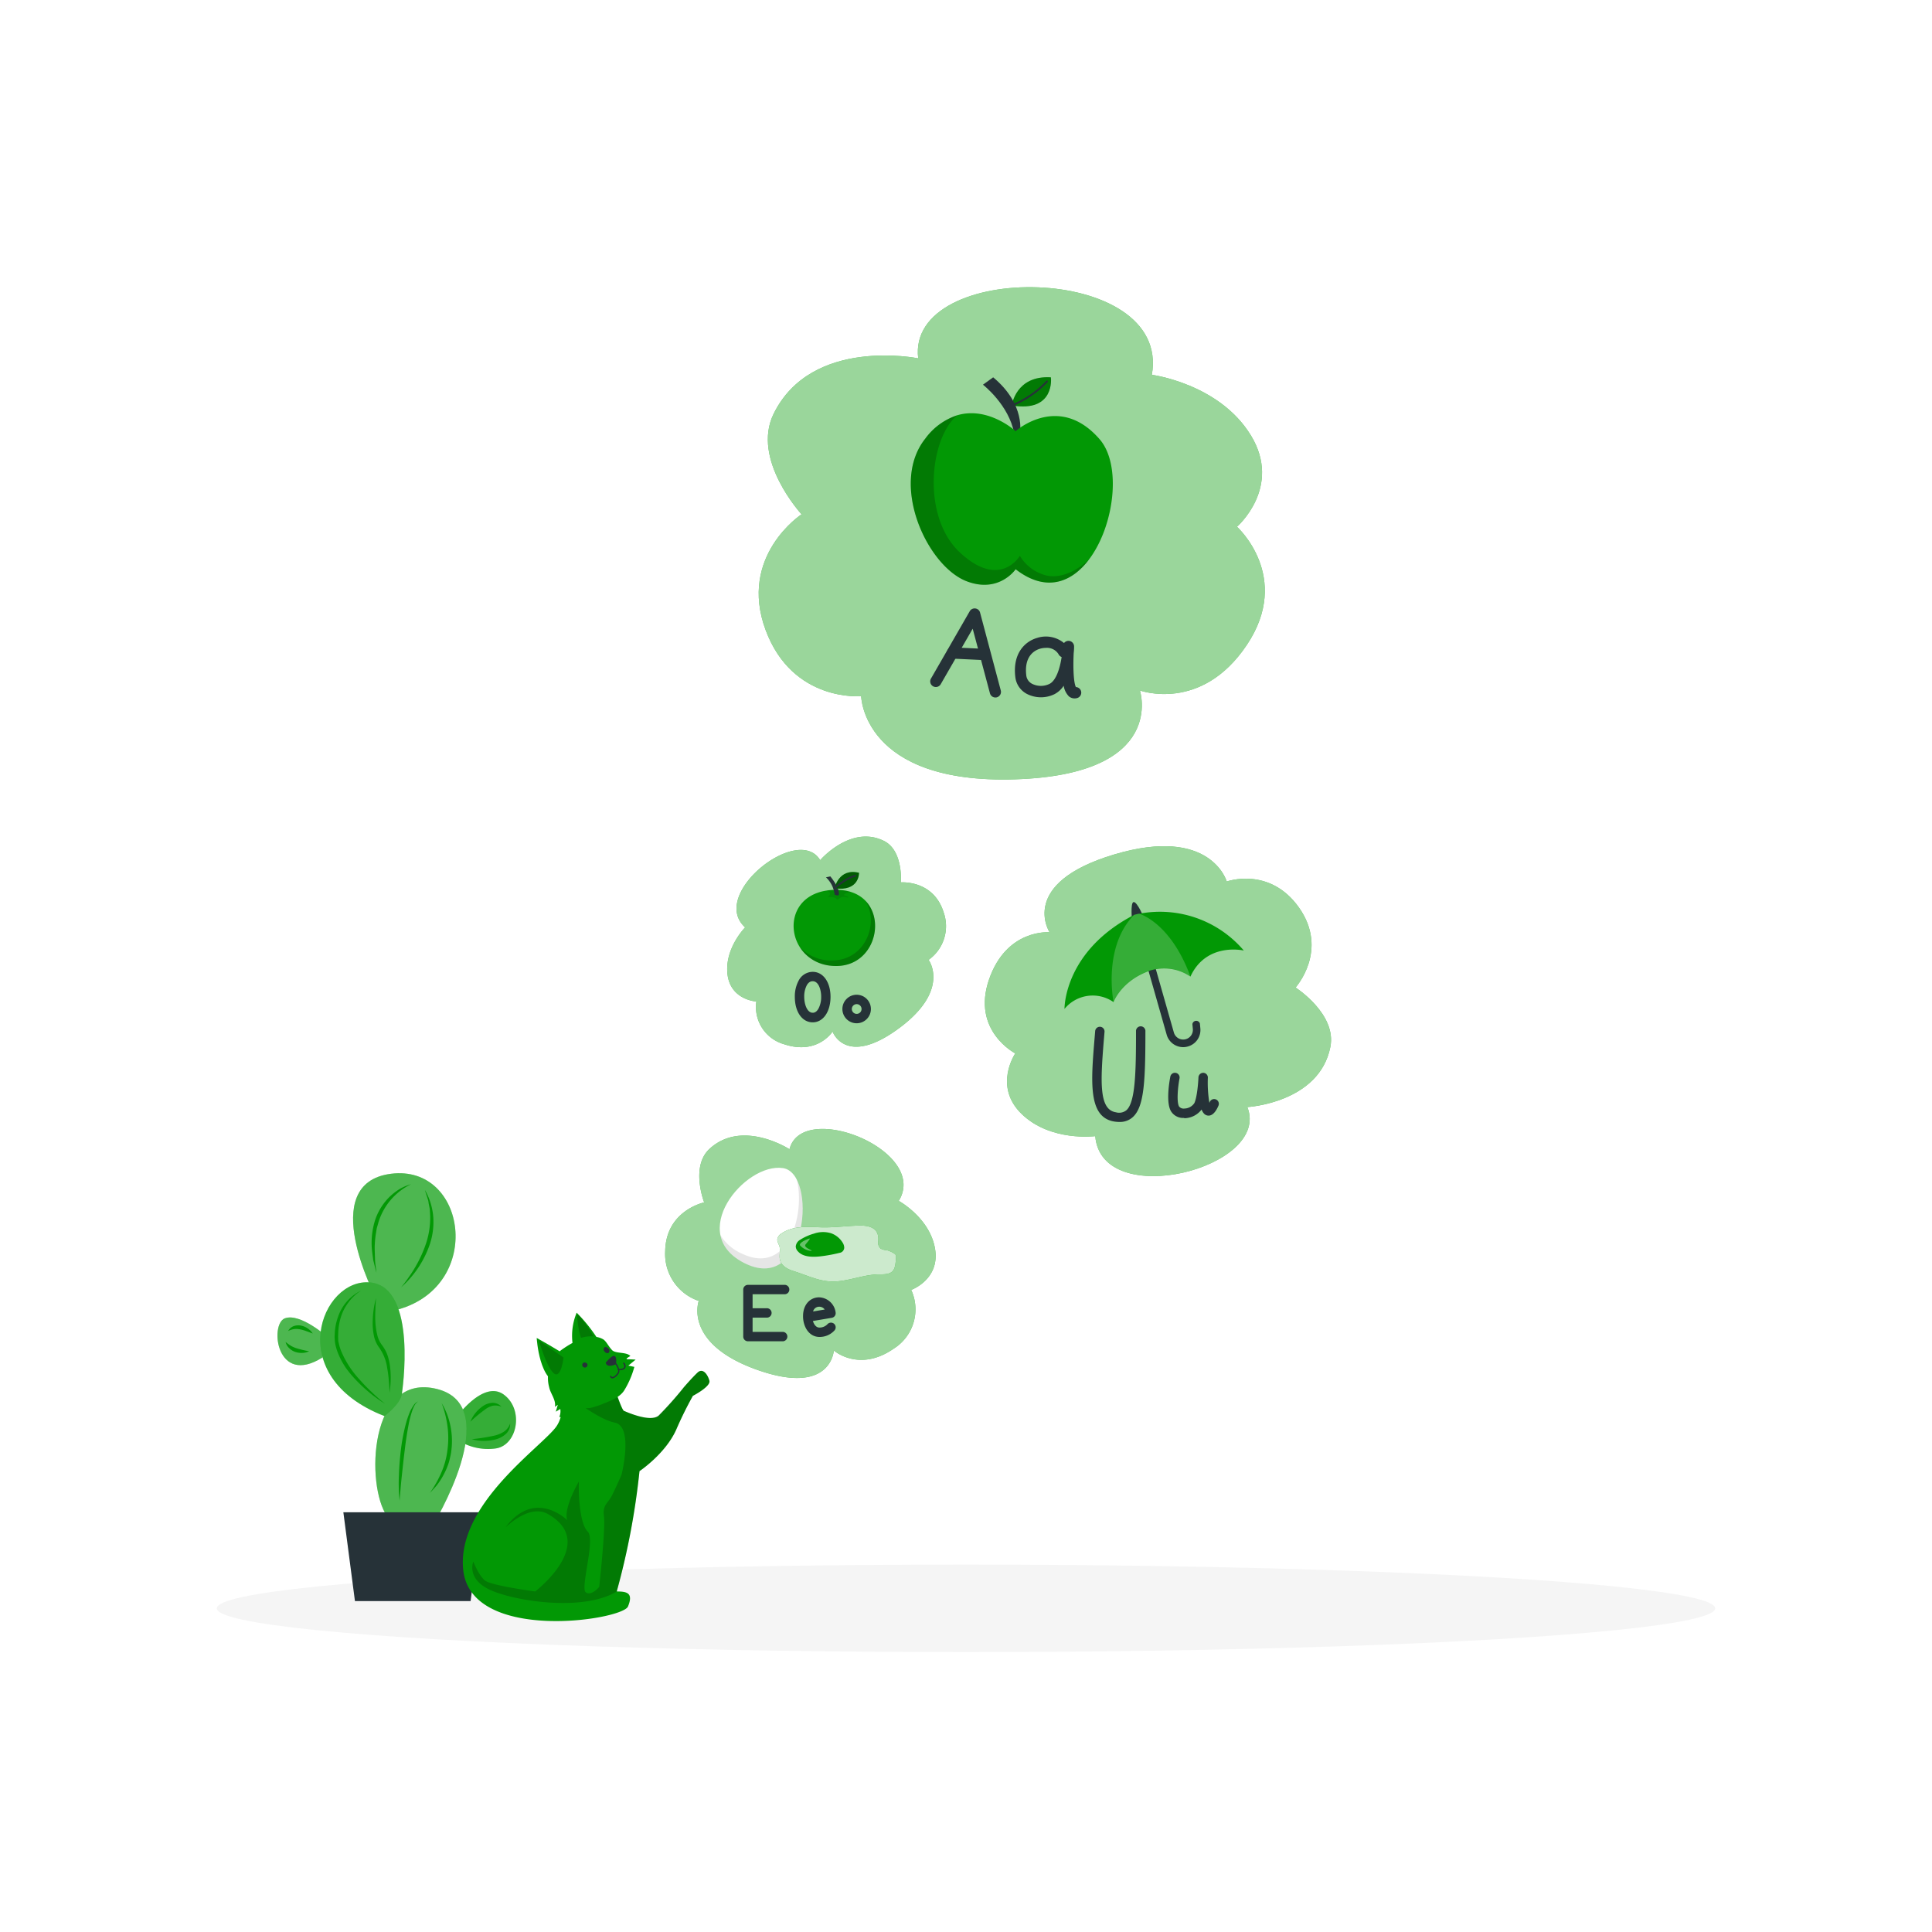 <svg class="animated" id="freepik_stories-vowels" xmlns="http://www.w3.org/2000/svg" viewBox="0 0 500 500" version="1.1" xmlns:xlink="http://www.w3.org/1999/xlink" xmlns:svgjs="http://svgjs.com/svgjs"><style>
svg#freepik_stories-vowels:not(.animated) .animable 
		{opacity: 0;}
svg#freepik_stories-vowels.animated #freepik--background-complete--inject-1 
		{animation: 4.2s 1 forwards cubic-bezier(.36,-0.01,.5,1.38) fadeIn;animation-delay: 1.5s;opacity: 0}
svg#freepik_stories-vowels.animated #freepik--Shadow--inject-1 
		{animation: 7s infinite forwards cubic-bezier(.36,-0.01,.5,1.38) slideDown;animation-delay: 0s;}
svg#freepik_stories-vowels.animated #freepik--Plant--inject-1 
		{animation: 0 infinite forwards cubic-bezier(.36,-0.01,.5,1.38) slideUp;animation-delay: 0s;}
svg#freepik_stories-vowels.animated #freepik--Cat--inject-1 
		{animation: 5s 1 forwards cubic-bezier(.36,-0.01,.5,1.38) zoomIn;animation-delay: 0s;}
svg#freepik_stories-vowels.animated #freepik--vowel-u--inject-1 
		{animation: 5s infinite forwards cubic-bezier(.36,-0.01,.5,1.38) slideLeft;animation-delay: 0s;}
svg#freepik_stories-vowels.animated #freepik--vowel-o--inject-1 
		{animation: 6s infinite forwards cubic-bezier(.36,-0.01,.5,1.38) zoomIn;animation-delay: 0s;}
svg#freepik_stories-vowels.animated #freepik--vowel-i--inject-1 
		{animation: 7s infinite forwards cubic-bezier(.36,-0.01,.5,1.38) lightSpeedLeft;animation-delay: 0.4s;opacity: 0}
svg#freepik_stories-vowels.animated #freepik--vowel-e--inject-1 
		{animation: 2.8s infinite forwards cubic-bezier(.36,-0.01,.5,1.38) slideLeft;animation-delay: 0s;}
svg#freepik_stories-vowels.animated #freepik--vowel-a--inject-1 
		{animation: 8s infinite forwards cubic-bezier(.36,-0.01,.5,1.38) lightSpeedLeft;animation-delay: 0s;}
svg#freepik_stories-vowels.animated #freepik--Character--inject-1 
		{animation: 3s 1 forwards cubic-bezier(.36,-0.01,.5,1.38) zoomIn;animation-delay: 1.6s;opacity: 0}            @keyframes fadeIn {                0% {                    opacity: 0;                }                100% {                    opacity: 1;                }            }                    @keyframes slideDown {                0% {                    opacity: 0;                    transform: translateY(-30px);                }                100% {                    opacity: 1;                    transform: translateY(0);                }            }                    @keyframes slideUp {                0% {                    opacity: 0;                    transform: translateY(30px);                }                100% {                    opacity: 1;                    transform: inherit;                }            }                    @keyframes zoomIn {                0% {                    opacity: 0;                    transform: scale(0.5);                }                100% {                    opacity: 1;                    transform: scale(1);                }            }                    @keyframes slideLeft {                0% {                    opacity: 0;                    transform: translateX(-30px);                }                100% {                    opacity: 1;                    transform: translateX(0);                }            }                    @keyframes lightSpeedLeft {              from {                transform: translate3d(-50%, 0, 0) skewX(20deg);                opacity: 0;              }              60% {                transform: skewX(-10deg);                opacity: 1;              }              80% {                transform: skewX(2deg);              }              to {                opacity: 1;                transform: translate3d(0, 0, 0);              }            }
    </style>
	<g id="freepik--background-complete--inject-1" style="transform-origin: 250px 228.23px 0px;" class="animable"><rect y="382.4" width="500" height="0.25" style="fill: rgb(235, 235, 235); transform-origin: 250px 382.525px 0px;" id="elxksptpoyv4" class="animable"></rect><rect x="416.78" y="398.49" width="33.12" height="0.25" style="fill: rgb(235, 235, 235); transform-origin: 433.34px 398.615px 0px;" id="elcibci3r6iz7" class="animable"></rect><rect x="322.53" y="401.21" width="8.69" height="0.25" style="fill: rgb(235, 235, 235); transform-origin: 326.875px 401.335px 0px;" id="elychxprxio1e" class="animable"></rect><rect x="396.59" y="389.21" width="19.19" height="0.25" style="fill: rgb(235, 235, 235); transform-origin: 406.185px 389.335px 0px;" id="el6kr9z1sye3l" class="animable"></rect><rect x="52.46" y="390.89" width="43.19" height="0.25" style="fill: rgb(235, 235, 235); transform-origin: 74.055px 391.015px 0px;" id="elqm0g68o5wzh" class="animable"></rect><rect x="104.56" y="390.89" width="6.33" height="0.25" style="fill: rgb(235, 235, 235); transform-origin: 107.725px 391.015px 0px;" id="el1p5yipfyoa6" class="animable"></rect><rect x="131.47" y="395.11" width="93.68" height="0.25" style="fill: rgb(235, 235, 235); transform-origin: 178.31px 395.235px 0px;" id="el3djxaoil8o4" class="animable"></rect><path d="M237,337.8H43.91a5.71,5.71,0,0,1-5.7-5.71V60.66A5.71,5.71,0,0,1,43.91,55H237a5.71,5.71,0,0,1,5.71,5.71V332.09A5.71,5.71,0,0,1,237,337.8ZM43.91,55.2a5.46,5.46,0,0,0-5.45,5.46V332.09a5.46,5.46,0,0,0,5.45,5.46H237a5.47,5.47,0,0,0,5.46-5.46V60.66A5.47,5.47,0,0,0,237,55.2Z" style="fill: rgb(235, 235, 235); transform-origin: 140.46px 196.4px 0px;" id="el8dz42i6q6t5" class="animable"></path><path d="M453.31,337.8H260.21a5.72,5.72,0,0,1-5.71-5.71V60.66A5.72,5.72,0,0,1,260.21,55h193.1A5.71,5.71,0,0,1,459,60.66V332.09A5.71,5.71,0,0,1,453.31,337.8ZM260.21,55.2a5.47,5.47,0,0,0-5.46,5.46V332.09a5.47,5.47,0,0,0,5.46,5.46h193.1a5.47,5.47,0,0,0,5.46-5.46V60.66a5.47,5.47,0,0,0-5.46-5.46Z" style="fill: rgb(235, 235, 235); transform-origin: 356.75px 196.4px 0px;" id="elhm9a8lz2179" class="animable"></path><rect x="414.5" y="115" width="5.24" height="110.17" style="fill: rgb(224, 224, 224); transform-origin: 417.12px 170.085px 0px;" id="elxuv2oknto9q" class="animable"></rect><g id="eltonrob8ndrr"><rect x="317.1" y="115" width="99.62" height="110.17" style="fill: rgb(224, 224, 224); transform-origin: 366.91px 170.085px 0px; transform: rotate(180deg);" class="animable" id="elfv9z35qx9xp"></rect></g><g id="elk6b37m2gqsh"><rect x="313.92" y="115" width="103.32" height="110.17" style="fill: rgb(240, 240, 240); transform-origin: 365.58px 170.085px 0px; transform: rotate(180deg);" class="animable" id="el5h38opreohr"></rect></g><g id="elojrylvp3bb"><rect x="318.29" y="118.51" width="94.74" height="101.6" style="fill: rgb(255, 255, 255); transform-origin: 365.66px 169.31px 0px; transform: rotate(180deg);" class="animable" id="el85etejwk7r7"></rect></g><g id="elvxd6n4xk2"><rect x="318.29" y="118.51" width="2.74" height="101.6" style="fill: rgb(224, 224, 224); transform-origin: 319.66px 169.31px 0px; transform: rotate(180deg);" class="animable" id="el44cfynotybo"></rect></g><g id="elwdd4625pnx"><rect x="365.63" y="146.67" width="2.74" height="92.54" style="fill: rgb(224, 224, 224); transform-origin: 367px 192.94px 0px; transform: rotate(-90deg);" class="animable" id="elioojbc9qrrk"></rect></g><g id="elwsoglfu7zkt"><rect x="318.29" y="186.97" width="96.21" height="4.6" style="fill: rgb(240, 240, 240); transform-origin: 366.395px 189.27px 0px; transform: rotate(180deg);" class="animable" id="elr7yrdh6uvi"></rect></g><rect x="64.86" y="184.35" width="156.54" height="198.22" style="fill: rgb(240, 240, 240); transform-origin: 143.13px 283.46px 0px;" id="elmkd4wn77tdh" class="animable"></rect><rect x="70.39" y="191.57" width="145.47" height="42.39" style="fill: rgb(224, 224, 224); transform-origin: 143.125px 212.765px 0px;" id="elwcjsnqslsqj" class="animable"></rect><rect x="70.39" y="198.44" width="8.26" height="35.52" style="fill: rgb(235, 235, 235); transform-origin: 74.52px 216.2px 0px;" id="el0te5hdnvpzt" class="animable"></rect><rect x="110.35" y="198.44" width="8.26" height="35.52" style="fill: rgb(235, 235, 235); transform-origin: 114.48px 216.2px 0px;" id="el5doeydqzd9i" class="animable"></rect><g id="elh8jfs63i6ua"><rect x="158.79" y="197.99" width="8.26" height="35.52" style="fill: rgb(235, 235, 235); transform-origin: 162.92px 215.75px 0px; transform: rotate(-9.78deg);" class="animable" id="elk26n9lzxkk"></rect></g><rect x="80.63" y="203.12" width="8.26" height="30.84" style="fill: rgb(235, 235, 235); transform-origin: 84.76px 218.54px 0px;" id="el3axk52ylvu7" class="animable"></rect><rect x="99.62" y="203.12" width="8.26" height="30.84" style="fill: rgb(235, 235, 235); transform-origin: 103.75px 218.54px 0px;" id="elwegt9xy5u4" class="animable"></rect><rect x="147.57" y="203.12" width="8.26" height="30.84" style="fill: rgb(235, 235, 235); transform-origin: 151.7px 218.54px 0px;" id="elco7vw58p3gt" class="animable"></rect><g id="elo5idtq35h39"><rect x="124.65" y="202.59" width="8.26" height="30.84" style="fill: rgb(235, 235, 235); transform-origin: 128.78px 218.01px 0px; transform: rotate(-12.53deg);" class="animable" id="el0p78qatu4wq"></rect></g><rect x="91.91" y="196.67" width="4.13" height="37.29" style="fill: rgb(235, 235, 235); transform-origin: 93.975px 215.315px 0px;" id="elg2wlljzd12w" class="animable"></rect><rect x="141.06" y="196.67" width="4.13" height="37.29" style="fill: rgb(235, 235, 235); transform-origin: 143.125px 215.315px 0px;" id="elyxglxv0wzym" class="animable"></rect><g id="elgzmdlj3ldal"><rect x="70.39" y="240.67" width="145.47" height="42.39" style="fill: rgb(224, 224, 224); transform-origin: 143.125px 261.865px 0px; transform: rotate(180deg);" class="animable" id="elalnxovs2tac"></rect></g><g id="elvt6izeb4dns"><rect x="207.6" y="247.54" width="8.26" height="35.52" style="fill: rgb(235, 235, 235); transform-origin: 211.73px 265.3px 0px; transform: rotate(180deg);" class="animable" id="elquxb7z7jbkj"></rect></g><g id="elafbfnvso2m"><rect x="167.64" y="247.54" width="8.26" height="35.52" style="fill: rgb(235, 235, 235); transform-origin: 171.77px 265.3px 0px; transform: rotate(180deg);" class="animable" id="elgd38t9j4ov8"></rect></g><g id="elktw5g71qgha"><rect x="119.2" y="247.09" width="8.26" height="35.52" style="fill: rgb(235, 235, 235); transform-origin: 123.33px 264.85px 0px; transform: rotate(-170.256deg);" class="animable" id="elje8td0g7too"></rect></g><g id="el1rshxm21fllj"><rect x="197.36" y="252.22" width="8.26" height="30.84" style="fill: rgb(235, 235, 235); transform-origin: 201.49px 267.64px 0px; transform: rotate(180deg);" class="animable" id="elgoiudmx03o7"></rect></g><g id="elrktrsc2yzgf"><rect x="178.36" y="252.22" width="8.26" height="30.84" style="fill: rgb(235, 235, 235); transform-origin: 182.49px 267.64px 0px; transform: rotate(180deg);" class="animable" id="elgj7boag4pzh"></rect></g><g id="ela7zh8cqv1sg"><rect x="130.42" y="252.22" width="8.26" height="30.84" style="fill: rgb(235, 235, 235); transform-origin: 134.55px 267.64px 0px; transform: rotate(180deg);" class="animable" id="elw8agzfb88gm"></rect></g><g id="elczc833zj2q"><rect x="153.34" y="251.69" width="8.26" height="30.84" style="fill: rgb(235, 235, 235); transform-origin: 157.47px 267.11px 0px; transform: rotate(-167.47deg);" class="animable" id="el6xk37qpf7oa"></rect></g><g id="elrlcpdgohvdi"><rect x="190.21" y="245.77" width="4.13" height="37.29" style="fill: rgb(235, 235, 235); transform-origin: 192.275px 264.415px 0px; transform: rotate(180deg);" class="animable" id="el0zpo9hifs9ch"></rect></g><g id="el3i9pyxz8h0l"><rect x="141.06" y="245.77" width="4.13" height="37.29" style="fill: rgb(235, 235, 235); transform-origin: 143.125px 264.415px 0px; transform: rotate(180deg);" class="animable" id="eli7k4ew3smpt"></rect></g><rect x="70.39" y="247.54" width="8.26" height="35.52" style="fill: rgb(235, 235, 235); transform-origin: 74.52px 265.3px 0px;" id="el9ilajs02fms" class="animable"></rect><rect x="80.63" y="252.22" width="8.26" height="30.84" style="fill: rgb(235, 235, 235); transform-origin: 84.76px 267.64px 0px;" id="el67z4bt2v2af" class="animable"></rect><rect x="99.62" y="252.22" width="8.26" height="30.84" style="fill: rgb(235, 235, 235); transform-origin: 103.75px 267.64px 0px;" id="els9ygj5avboq" class="animable"></rect><rect x="91.91" y="245.77" width="4.13" height="37.29" style="fill: rgb(235, 235, 235); transform-origin: 93.975px 264.415px 0px;" id="elf7vrx3edbot" class="animable"></rect><rect x="70.39" y="289.77" width="145.47" height="42.39" style="fill: rgb(224, 224, 224); transform-origin: 143.125px 310.965px 0px;" id="elwz2vlv91tjr" class="animable"></rect><rect x="153.89" y="296.63" width="8.26" height="35.52" style="fill: rgb(235, 235, 235); transform-origin: 158.02px 314.39px 0px;" id="el6ldtcta8lxj" class="animable"></rect><g id="el6121lsdxbai"><rect x="202.32" y="296.19" width="8.26" height="35.52" style="fill: rgb(235, 235, 235); transform-origin: 206.45px 313.95px 0px; transform: rotate(-9.78deg);" class="animable" id="el6b6nnsnywqi"></rect></g><rect x="124.17" y="301.32" width="8.26" height="30.84" style="fill: rgb(235, 235, 235); transform-origin: 128.3px 316.74px 0px;" id="elk828kfd0t3q" class="animable"></rect><rect x="143.16" y="301.32" width="8.26" height="30.84" style="fill: rgb(235, 235, 235); transform-origin: 147.29px 316.74px 0px;" id="el0t4edphr64p" class="animable"></rect><rect x="191.1" y="301.32" width="8.26" height="30.84" style="fill: rgb(235, 235, 235); transform-origin: 195.23px 316.74px 0px;" id="elrl6i78zoz6" class="animable"></rect><g id="eloh7ls98h3t9"><rect x="168.18" y="300.79" width="8.26" height="30.84" style="fill: rgb(235, 235, 235); transform-origin: 172.31px 316.21px 0px; transform: rotate(-12.53deg);" class="animable" id="eldf13suuoepc"></rect></g><rect x="135.44" y="294.87" width="4.13" height="37.29" style="fill: rgb(235, 235, 235); transform-origin: 137.505px 313.515px 0px;" id="el7jkbeiv7chj" class="animable"></rect><rect x="184.6" y="294.87" width="4.13" height="37.29" style="fill: rgb(235, 235, 235); transform-origin: 186.665px 313.515px 0px;" id="elzn37op7fr1s" class="animable"></rect><g id="elj3e4di1yb7c"><rect x="107.25" y="296.19" width="8.26" height="35.52" style="fill: rgb(235, 235, 235); transform-origin: 111.38px 313.95px 0px; transform: rotate(-9.78deg);" class="animable" id="el3b26clv96g"></rect></g><rect x="96.03" y="301.32" width="8.26" height="30.84" style="fill: rgb(235, 235, 235); transform-origin: 100.16px 316.74px 0px;" id="eltnblwkq44qp" class="animable"></rect><g id="elg72jt2yqmip"><rect x="73.11" y="300.79" width="8.26" height="30.84" style="fill: rgb(235, 235, 235); transform-origin: 77.24px 316.21px 0px; transform: rotate(-12.53deg);" class="animable" id="elfnsudzzjpjg"></rect></g><rect x="89.53" y="294.87" width="4.13" height="37.29" style="fill: rgb(235, 235, 235); transform-origin: 91.595px 313.515px 0px;" id="elevqz7mnfapf" class="animable"></rect><path d="M317,264.25h88.22a17.32,17.32,0,0,1,17.32,17.33v68.88H299.68V281.58A17.33,17.33,0,0,1,317,264.25Z" style="fill: rgb(230, 230, 230); transform-origin: 361.11px 307.355px 0px;" id="elifj4pygjnjn" class="animable"></path><path d="M273.6,315.31h15.78a10.3,10.3,0,0,1,10.3,10.29v57H263.3v-57A10.3,10.3,0,0,1,273.6,315.31Z" style="fill: rgb(224, 224, 224); transform-origin: 281.49px 348.955px 0px;" id="elt8k7zuz79ja" class="animable"></path><path d="M273.6,315.31h.33a10.3,10.3,0,0,1,10.3,10.29v57H263.3v-57A10.3,10.3,0,0,1,273.6,315.31Z" style="fill: rgb(235, 235, 235); transform-origin: 273.765px 348.955px 0px;" id="elcihe0jopu8" class="animable"></path><rect x="288.63" y="356.4" width="121.06" height="26.17" style="fill: rgb(230, 230, 230); transform-origin: 349.16px 369.485px 0px;" id="eleykdvrr4a1" class="animable"></rect><rect x="277.99" y="332.47" width="137.69" height="27.45" rx="10.47" style="fill: rgb(245, 245, 245); transform-origin: 346.835px 346.195px 0px;" id="elsriazivfea" class="animable"></rect><rect x="380.07" y="332.47" width="35.41" height="27.45" rx="10.47" style="fill: rgb(224, 224, 224); isolation: isolate; transform-origin: 397.775px 346.195px 0px;" id="elmfsjrbd61oo" class="animable"></rect><path d="M406.58,315.31h15.79a10.3,10.3,0,0,1,10.3,10.29v57H396.29v-57A10.29,10.29,0,0,1,406.58,315.31Z" style="fill: rgb(224, 224, 224); transform-origin: 414.48px 348.955px 0px;" id="el1lcegrrc201" class="animable"></path><path d="M406.58,315.31h.34a10.29,10.29,0,0,1,10.29,10.29v57H396.29v-57A10.29,10.29,0,0,1,406.58,315.31Z" style="fill: rgb(240, 240, 240); transform-origin: 406.75px 348.955px 0px;" id="elthot60yxd" class="animable"></path><g id="elxsy9wllxwh"><circle cx="145.19" cy="138.02" r="23.55" style="fill: rgb(224, 224, 224); transform-origin: 145.19px 138.02px 0px; transform: rotate(-9.22deg);" class="animable" id="elomnxcc20n9"></circle></g><g id="elnz5ka0vjao"><circle cx="145.19" cy="138.02" r="20.03" style="fill: rgb(240, 240, 240); transform-origin: 145.19px 138.02px 0px; transform: rotate(-9.22deg);" class="animable" id="elbqvxiemvlde"></circle></g><polyline points="144.25 151.76 144.25 137.76 134.97 143.01" style="fill: rgb(240, 240, 240); transform-origin: 139.61px 144.76px 0px;" id="elzee8f96eow" class="animable"></polyline><path d="M144.25,152.76a1,1,0,0,1-1-1V139.47l-7.79,4.41a1,1,0,0,1-1-1.74l9.27-5.25a1,1,0,0,1,1,0,1,1,0,0,1,.5.87v14A1,1,0,0,1,144.25,152.76Z" style="fill: rgb(224, 224, 224); transform-origin: 139.593px 144.758px 0px;" id="elcco3a6np94a" class="animable"></path></g><g id="freepik--Shadow--inject-1" style="transform-origin: 250px 416.24px 0px;" class="animable"><ellipse id="freepik--path--inject-1" cx="250" cy="416.24" rx="193.89" ry="11.32" style="fill: rgb(245, 245, 245); transform-origin: 250px 416.24px 0px;" class="animable"></ellipse></g><g id="freepik--Plant--inject-1" style="transform-origin: 102.677px 358.995px 0px;" class="animable"><path d="M118.1,366.84s7-9.81,12.29-5.91,3.5,13.2-2.18,13.94a14.39,14.39,0,0,1-9.64-2.13Z" style="fill: #029805; transform-origin: 125.823px 367.505px 0px;" id="el9k83wozpuk" class="animable"></path><g id="elfewx8bgkzku"><path d="M118.1,366.84s7-9.81,12.29-5.91,3.5,13.2-2.18,13.94a14.39,14.39,0,0,1-9.64-2.13Z" style="fill: rgb(255, 255, 255); isolation: isolate; opacity: 0.2; transform-origin: 125.823px 367.505px 0px;" class="animable" id="elhpc9g8i6von"></path></g><path d="M84.73,346s-7-6.29-11-4.82-2.22,17.69,9.72,10.13Z" style="fill: #029805; transform-origin: 78.268px 347.133px 0px;" id="elec0d3zxezm" class="animable"></path><g id="elgn7t0rcx5ob"><path d="M84.73,346s-7-6.29-11-4.82-2.22,17.69,9.72,10.13Z" style="fill: rgb(255, 255, 255); isolation: isolate; opacity: 0.3; transform-origin: 78.268px 347.133px 0px;" class="animable" id="elcjh2bsxibu"></path></g><path d="M111.92,394.9s19-30.87,1.25-35.41-18.55,25.08-13,32.88S111.92,394.9,111.92,394.9Z" style="fill: #029805; transform-origin: 108.938px 377.83px 0px;" id="ela4dxsm4pbg" class="animable"></path><path d="M97.31,335.93s-15.65-29.68,3.88-32.16,24.14,28.76,1.94,35.09Z" style="fill: #029805; transform-origin: 104.64px 321.245px 0px;" id="eloplapjar7e" class="animable"></path><g id="el87s8b57vsfg"><path d="M111.92,394.9s19-30.87,1.25-35.41-18.55,25.08-13,32.88S111.92,394.9,111.92,394.9Z" style="fill: rgb(255, 255, 255); isolation: isolate; opacity: 0.3; transform-origin: 108.938px 377.83px 0px;" class="animable" id="el05jezylblsml"></path></g><g id="el6vrzmx0wcha"><path d="M97.31,335.93s-15.65-29.68,3.88-32.16,24.14,28.76,1.94,35.09Z" style="fill: rgb(255, 255, 255); isolation: isolate; opacity: 0.3; transform-origin: 104.64px 321.245px 0px;" class="animable" id="elo8t0d9gtbjh"></path></g><path d="M104,360.72s4.3-27.64-8.24-28.83-22.81,24.28,3.74,34.59C99.49,366.48,103.66,363.41,104,360.72Z" style="fill: #029805; transform-origin: 93.791px 349.165px 0px;" id="elqf2n68ay7pk" class="animable"></path><g id="elqd1933qj1a"><path d="M104,360.72s4.3-27.64-8.24-28.83-22.81,24.28,3.74,34.59C99.49,366.48,103.66,363.41,104,360.72Z" style="fill: rgb(255, 255, 255); isolation: isolate; opacity: 0.2; transform-origin: 93.791px 349.165px 0px;" class="animable" id="el6vmfrv9l634"></path></g><polygon points="124.79 391.37 88.86 391.37 91.86 414.36 121.79 414.36 124.79 391.37" style="fill: rgb(38, 50, 56); transform-origin: 106.825px 402.865px 0px;" id="eloi62wym5jgc" class="animable"></polygon><path d="M103.76,333.21a30.66,30.66,0,0,0,2.08-2.76,28.35,28.35,0,0,0,1.84-2.9,31.51,31.51,0,0,0,2.73-6.22,21.25,21.25,0,0,0,.92-6.67l-.1-1.7c-.09-.56-.22-1.11-.32-1.67,0-.28-.09-.57-.16-.85l-.26-.81c-.19-.55-.36-1.1-.52-1.66a16.57,16.57,0,0,1,2.13,6.64,18.28,18.28,0,0,1-.73,7,26.07,26.07,0,0,1-7.61,11.59Z" style="fill: #029805; transform-origin: 107.967px 320.59px 0px;" id="el60ygjuuhpc7" class="animable"></path><path d="M106.38,306.48a16.18,16.18,0,0,0-8.39,9.7l-.45,1.57c-.13.53-.17,1.09-.28,1.62a27.73,27.73,0,0,0-.29,3.29c0,1.11.06,2.22.09,3.34s.27,2.22.36,3.35c-.31-1.08-.56-2.19-.84-3.29-.13-1.12-.31-2.25-.38-3.39a19.89,19.89,0,0,1,.84-6.8,15.17,15.17,0,0,1,3.54-5.89,15.38,15.38,0,0,1,2.68-2.16A12.11,12.11,0,0,1,106.38,306.48Z" style="fill: #029805; transform-origin: 101.277px 317.915px 0px;" id="ellxrnj5lrej8" class="animable"></path><path d="M93.47,334a11.59,11.59,0,0,0-3.29,3.06,12.41,12.41,0,0,0-2,3.94,15.29,15.29,0,0,0-.65,4.36,6.58,6.58,0,0,0,0,1.09c0,.36,0,.72.12,1.07a12.7,12.7,0,0,0,.63,2.1,24.81,24.81,0,0,0,4.82,7.45,41.86,41.86,0,0,0,3.15,3.24c1.08,1.06,2.23,2.05,3.41,3a37.73,37.73,0,0,1-7.12-5.74,28.8,28.8,0,0,1-3-3.52A19.73,19.73,0,0,1,87.4,350a13.42,13.42,0,0,1-.65-2.27,11.5,11.5,0,0,1-.12-1.18,5.28,5.28,0,0,1,0-1.19,14.4,14.4,0,0,1,.86-4.58A11.72,11.72,0,0,1,93.47,334Z" style="fill: #029805; transform-origin: 93.128px 348.655px 0px;" id="elizxr7zhzrz" class="animable"></path><path d="M97.31,335.93c-.07,1.06-.15,2.11-.16,3.16a27.38,27.38,0,0,0,0,3.14,18.07,18.07,0,0,0,.43,3A6.93,6.93,0,0,0,98.78,348a12.18,12.18,0,0,1,.9,1.38,8.94,8.94,0,0,1,.66,1.53,14.61,14.61,0,0,1,.65,3.18,23.89,23.89,0,0,1-.19,6.38c0-1.06-.07-2.11-.18-3.16a26.69,26.69,0,0,0-.39-3.11A12,12,0,0,0,98,348.58a7.63,7.63,0,0,1-1.27-3.09,15.43,15.43,0,0,1-.28-3.24A25.29,25.29,0,0,1,97.31,335.93Z" style="fill: #029805; transform-origin: 98.783px 348.2px 0px;" id="elg382dd3ahg8" class="animable"></path><path d="M108.18,362.68a3.2,3.2,0,0,0-1,1.25,10,10,0,0,0-.61,1.52,26.61,26.61,0,0,0-.81,3.19q-.62,3.24-1,6.54c-.29,2.19-.51,4.39-.75,6.59-.12,1.1-.23,2.21-.32,3.31s-.2,2.21-.27,3.32a43.86,43.86,0,0,1-.18-6.68c.07-2.23.26-4.45.53-6.67a49.75,49.75,0,0,1,1.27-6.59,23.13,23.13,0,0,1,1.1-3.19,9.77,9.77,0,0,1,.84-1.47A2.82,2.82,0,0,1,108.18,362.68Z" style="fill: #029805; transform-origin: 105.683px 375.54px 0px;" id="elhs55qwlxak" class="animable"></path><path d="M114.31,363.14a18.36,18.36,0,0,1,2.25,5.84,19.43,19.43,0,0,1,.26,6.32,10.49,10.49,0,0,1-.26,1.57c-.13.51-.21,1-.38,1.54a17,17,0,0,1-1.21,2.93,17.63,17.63,0,0,1-1.65,2.69,11.46,11.46,0,0,1-1,1.2c-.35.39-.71.77-1.07,1.14a29.34,29.34,0,0,0,3-5.35,20.53,20.53,0,0,0,1.56-5.84,23.28,23.28,0,0,0,0-6.07A27.44,27.44,0,0,0,114.31,363.14Z" style="fill: #029805; transform-origin: 114.108px 374.755px 0px;" id="elj2ffxi6u2y" class="animable"></path><path d="M80,349.7a4.15,4.15,0,0,1-1.76.43,5.17,5.17,0,0,1-1.82-.25,4.25,4.25,0,0,1-1.6-1,3.25,3.25,0,0,1-.91-1.58,13.57,13.57,0,0,0,1.39,1,7.67,7.67,0,0,0,1.44.63A25.2,25.2,0,0,0,80,349.7Z" style="fill: #029805; transform-origin: 76.955px 348.717px 0px;" id="elsn5c3auyzc" class="animable"></path><path d="M80.93,345.11l-1.65-.61a9.43,9.43,0,0,0-1.56-.45,5,5,0,0,0-1.54-.09,5.7,5.7,0,0,0-1.6.49A2.69,2.69,0,0,1,76,343.2a3.57,3.57,0,0,1,1.94-.13,4.73,4.73,0,0,1,1.72.74A4.44,4.44,0,0,1,80.93,345.11Z" style="fill: #029805; transform-origin: 77.755px 344.051px 0px;" id="elv6z2vpe217" class="animable"></path><path d="M121.74,367.93a8.47,8.47,0,0,1,1.27-2.2,8.8,8.8,0,0,1,1.88-1.77,4.72,4.72,0,0,1,2.52-.9,3.07,3.07,0,0,1,2.38,1,4.14,4.14,0,0,0-2.3-.25,5.5,5.5,0,0,0-2,1A35.13,35.13,0,0,0,121.74,367.93Z" style="fill: #029805; transform-origin: 125.765px 365.494px 0px;" id="elwn5jivxc2bn" class="animable"></path><path d="M122.1,372.46a50.47,50.47,0,0,0,5.71-.89,8.17,8.17,0,0,0,2.53-1,4.15,4.15,0,0,0,1.67-2.15,3.35,3.35,0,0,1-1.19,2.77,6.36,6.36,0,0,1-2.77,1.38,12.21,12.21,0,0,1-3,.33A10.94,10.94,0,0,1,122.1,372.46Z" style="fill: #029805; transform-origin: 127.058px 370.661px 0px;" id="elzo8vhphd5eh" class="animable"></path></g>

	<g id="freepik--Cat--inject-1"
	 style="transform-origin: 151.695px 379.627px 0px;" class="animable">
	 <path d="M183.59,357.33c.4,1.51-4.27,3.91-4.27,3.91A95.48,95.48,0,0,0,175,370c-2.8,6.25-9.5,10.73-9.5,10.73a190.48,190.48,0,0,1-5.89,31.14h0c2.6,0,4.38.34,2.91,3.89s-40.38,9.48-42.62-9.29c-2-17.28,20.91-32.39,24.2-37.47,1.65-2.54,1.69-6.19,1.34-9.1-.07-.56-.14-1.08-.24-1.58a25.48,25.48,0,0,0-.77-3.3l7.54,1.34,6.52,1.16s2.34,7.35,3,7.62,6.84,3.07,9,1.21A90.6,90.6,0,0,0,177,359s2.12-2.46,3.53-3.78S183.19,355.83,183.59,357.33Z" style="fill: #029805; transform-origin: 151.695px 387.157px 0px;" id="el8nbm739yq9j" class="animable"></path><g id="eldlegaci7ftw"><path d="M183.59,357.33c.4,1.51-4.27,3.91-4.27,3.91A95.48,95.48,0,0,0,175,370c-2.8,6.25-9.5,10.73-9.5,10.73a190.48,190.48,0,0,1-5.89,31.14h0c-8.3,5.06-25.08,2.75-32.11-.12s-5-7.61-5-7.61,1.35,3.55,3,4.89,13,2.84,13,2.84,16.38-12.5,3.37-20c-4.82-2.79-10.72,3.22-11,3.34,7.65-10.08,15.94-1.78,15.94-1.78-1.08-3.11,3-10,3-10-.13,3.41.23,10.94,2.29,12.94s-2,14.7-.49,15.73,3.47-1.43,3.47-1.43,1.66-15.14,1.23-18.18,1-3.41,2-5.34,2.54-5.48,2.54-5.48,3.21-12.58-1.79-13.51c-3.8-.71-10.71-5.9-13.7-8.26-.92-.73-1.48-1.2-1.48-1.2l1.24-.38c1.36-.4,3.75-1.11,6.77-2l6.52,1.16s2.34,7.35,3,7.62,6.84,3.07,9,1.21A90.6,90.6,0,0,0,177,359s2.12-2.46,3.53-3.78S183.19,355.83,183.59,357.33Z" style="opacity: 0.2; transform-origin: 152.921px 384.815px 0px;" class="animable" id="elbny6apv1sze"></path></g><path d="M164.5,351.87s-1.23-.09-2.09-.09.73-.84.73-.84c-1-1.13-3.81-.55-4.75-1.55s-1.41-2.14-2.21-2.73a5,5,0,0,0-1.83-.66,41.14,41.14,0,0,0-5.11-6.28,15.68,15.68,0,0,0-1.08,7.83,27.9,27.9,0,0,0-3.12,2,10.49,10.49,0,0,0-3,5,9.19,9.19,0,0,0,.08,4.45c.34,1.7,1.83,3.28,1.49,5.1l.75-.54-.52,1.78c.39-.23.78-.46,1.16-.7a3.64,3.64,0,0,1-.25,2.06l.49.06a25,25,0,0,1-.23,2.87,9,9,0,0,0,3.18-1.65,6.7,6.7,0,0,0,2.58-2.68c.47-1.19,1-.73,2.11-.95a20.76,20.76,0,0,0,3.26-1.08c1.89-.73,4.37-1.69,5.46-3.52a23.13,23.13,0,0,0,2.57-6l-1.56-.33Z" style="fill: #029805; transform-origin: 153.153px 354.675px 0px;" id="elqwkvlsgmisd" class="animable"></path><path d="M156.75,352.66s1.61-2.05,2.31-1.73.33,2.15.33,2.15S157.06,354.19,156.75,352.66Z" style="fill: rgb(38, 50, 56); transform-origin: 158.119px 352.183px 0px;" id="elsbmj8c8oo1r" class="animable"></path><path d="M152,353a.68.68,0,1,1-1.06-.29A.8.8,0,0,1,152,353Z" style="fill: rgb(38, 50, 56); transform-origin: 151.364px 353.269px 0px;" id="el03lyhxfhptk5" class="animable"></path><path d="M157.46,349a.78.78,0,0,1,.06,1.09c-.27.22-.74.09-1.05-.3a.79.79,0,0,1-.06-1.09C156.68,348.52,157.15,348.66,157.46,349Z" style="fill: rgb(38, 50, 56); transform-origin: 156.967px 349.409px 0px;" id="elaa2ko8m10zr" class="animable"></path><path d="M158.47,356.72h0a.67.67,0,0,1-.58-.43.2.2,0,0,1,.1-.24.19.19,0,0,1,.23.1c.08.18.19.21.27.21h0c.39,0,1-.54,1.39-1.16s-.48-2-.84-2.43a.19.19,0,0,1,0-.26.19.19,0,0,1,.25,0c.06.08,1.43,1.85.87,2.84C159.8,356,159.05,356.72,158.47,356.72Z" style="fill: rgb(38, 50, 56); transform-origin: 159.087px 354.592px 0px;" id="el4v8dtgoqe8k" class="animable"></path><path d="M160.38,354.61a1.93,1.93,0,0,1-.34,0,.18.18,0,1,1,.07-.35,2,2,0,0,0,1.16-.18.51.51,0,0,0,.29-.5.92.92,0,0,0-.23-.63.18.18,0,0,1,.17-.31,1.16,1.16,0,0,1,.42.95.88.88,0,0,1-.49.81A2.33,2.33,0,0,1,160.38,354.61Z" style="fill: rgb(38, 50, 56); transform-origin: 160.897px 353.624px 0px;" id="elmmnch2826wf" class="animable"></path><g id="elutogzxivsgc"><path d="M149.44,340.24c-.19-.14.1,3.56.93,6a9.09,9.09,0,0,1,3.22-.39S151.24,341.58,149.44,340.24Z" style="opacity: 0.2; transform-origin: 151.487px 343.238px 0px;" class="animable" id="el58wvvn64bmo"></path></g>
	 <path d="M145.8,350.44c-.21-.45-6.9-4.18-6.9-4.18s.65,11.82,6.32,11.8S145.8,350.44,145.8,350.44Z" style="fill: #029805; transform-origin: 143.4px 352.16px 0px;" id="elm1p7agkj25n" class="animable"></path><g id="elj635mxui5r"><path d="M145.84,351.33l-6.36-4.41s1.85,6.69,3.79,8.44S145.84,351.33,145.84,351.33Z" style="opacity: 0.2; transform-origin: 142.66px 351.305px 0px;" class="animable" id="ell0ahjbd603"></path></g></g><g id="freepik--vowel-u--inject-1" style="transform-origin: 299.676px 261.685px 0px;" class="animable"><path d="M322.81,286.51c6.28,15.8-37.72,27-39.36,7.52,0,0-11.51,1.51-19-5.69s-1.7-15.72-1.7-15.72-11.36-5.84-6.8-19.1,15.68-12.25,15.68-12.25-8.26-12.68,16.75-20.14,29.1,7,29.1,7,11.06-4,18.68,6.73c7.84,11.08-.87,20.71-.87,20.71s10.74,6.86,9,15.42C341.39,285.47,322.81,286.51,322.81,286.51Z" style="fill: #029805; transform-origin: 299.676px 261.685px 0px;" id="el9nynbeem3m" class="animable"></path><g id="el4a7hi0mtx2w"><path d="M322.81,286.51c6.28,15.8-37.72,27-39.36,7.52,0,0-11.51,1.51-19-5.69s-1.7-15.72-1.7-15.72-11.36-5.84-6.8-19.1,15.68-12.25,15.68-12.25-8.26-12.68,16.75-20.14,29.1,7,29.1,7,11.06-4,18.68,6.73c7.84,11.08-.87,20.71-.87,20.71s10.74,6.86,9,15.42C341.39,285.47,322.81,286.51,322.81,286.51Z" style="fill: rgb(255, 255, 255); isolation: isolate; opacity: 0.6; transform-origin: 299.676px 261.685px 0px;" class="animable" id="elnxjaid4qvjr"></path></g><path d="M306.2,271a4.44,4.44,0,0,1-4.27-3.24l-8.39-29.48a1,1,0,1,1,1.87-.53l8.39,29.48a2.51,2.51,0,0,0,4.91-.91l-.12-1.27a1,1,0,0,1,1.94-.18l.12,1.27a4.42,4.42,0,0,1-3.36,4.72A4.08,4.08,0,0,1,306.2,271Z" style="fill: rgb(38, 50, 56); transform-origin: 302.041px 253.894px 0px;" id="eleglt27cp03h" class="animable"></path><path d="M293,238.61s-.54-5.08.39-5.16,2.63,4,2.63,4Z" style="fill: rgb(38, 50, 56); transform-origin: 294.432px 236.029px 0px;" id="elrpate0zjit" class="animable"></path><path d="M321.9,246s-9.66-2.27-13.82,6.74a12,12,0,0,0-11.54-1.13c-6.57,2.73-8.36,7.73-8.36,7.73a9.42,9.42,0,0,0-12.69,1.77c0-.46,0-15,18-24.33a12.13,12.13,0,0,1,1.26-.29A28.49,28.49,0,0,1,321.9,246Z" style="fill: #029805; transform-origin: 298.695px 248.537px 0px;" id="elhgodxq0u08g" class="animable"></path><g id="elqx6rzjuv4w"><path d="M308.08,252.71a12,12,0,0,0-11.54-1.13c-6.57,2.73-8.36,7.73-8.36,7.73s-2.86-14.26,5.34-22.56a12.13,12.13,0,0,1,1.26-.29S302.87,238.59,308.08,252.71Z" style="fill: rgb(255, 255, 255); isolation: isolate; opacity: 0.2; transform-origin: 297.889px 247.885px 0px;" class="animable" id="elaesbj7bosp"></path></g><path d="M289.71,290.36a8.37,8.37,0,0,1-1.29-.1c-6.85-1.07-6.09-10.2-5.13-21.75l.14-1.67a1.21,1.21,0,1,1,2.42.2l-.14,1.67c-.95,11.42-1.31,18.46,3.09,19.15a3,3,0,0,0,2.68-.51c2.34-2,2.52-9.72,2.52-20.41a1.22,1.22,0,1,1,2.43,0c0,13.17-.34,19.66-3.37,22.26A4.93,4.93,0,0,1,289.71,290.36Z" style="fill: rgb(38, 50, 56); transform-origin: 289.553px 277.986px 0px;" id="eld6htwepdzki" class="animable"></path><path d="M306.37,289.32A3.67,3.67,0,0,1,303,287.5c-1.3-2.37-.33-7.81-.12-8.88a1.21,1.21,0,1,1,2.38.46c-.44,2.3-.78,6.07-.13,7.26a1.48,1.48,0,0,0,1.37.55,3.16,3.16,0,0,0,2.61-1.43c.71-1.56,1-5.33,1.05-6.66a1.25,1.25,0,0,1,1.25-1.16,1.22,1.22,0,0,1,1.18,1.25,31.6,31.6,0,0,0,.4,6.52,2.72,2.72,0,0,0,.11-.25,1.21,1.21,0,0,1,2.23,1c-.45,1.06-1.22,2.37-2.3,2.54a1.61,1.61,0,0,1-1.48-.55,3.35,3.35,0,0,1-.58-1,5.71,5.71,0,0,1-4.38,2.24Z" style="fill: rgb(38, 50, 56); transform-origin: 308.886px 283.514px 0px;" id="el5r6hm7lddew" class="animable"></path></g><g id="freepik--vowel-o--inject-1" style="transform-origin: 216.512px 243.761px 0px;" class="animable"><path d="M212.26,222.61c-5.7-9.48-28.85,8.87-19.42,17.4,0,0-5.33,5.37-4.57,12.09s7.47,7.09,7.47,7.09a10,10,0,0,0,7.2,11.06c8.66,2.87,12.53-3.28,12.53-3.28s3.31,9.28,17-.72,7.85-17.84,7.85-17.84a10.69,10.69,0,0,0,3.88-12.33c-2.64-8.42-11.06-7.72-11.06-7.72s.69-8.26-4.42-10.75C220.14,213.4,212.26,222.61,212.26,222.61Z" style="fill: #029805; transform-origin: 216.512px 243.761px 0px;" id="elccgkpz1xhos" class="animable"></path><g id="el295xdriapfz"><path d="M212.26,222.61c-5.7-9.48-28.85,8.87-19.42,17.4,0,0-5.33,5.37-4.57,12.09s7.47,7.09,7.47,7.09a10,10,0,0,0,7.2,11.06c8.66,2.87,12.53-3.28,12.53-3.28s3.31,9.28,17-.72,7.85-17.84,7.85-17.84a10.69,10.69,0,0,0,3.88-12.33c-2.64-8.42-11.06-7.72-11.06-7.72s.69-8.26-4.42-10.75C220.14,213.4,212.26,222.61,212.26,222.61Z" style="fill: rgb(255, 255, 255); isolation: isolate; opacity: 0.6; transform-origin: 216.512px 243.761px 0px;" class="animable" id="el0dfidcyaym0h"></path></g><path d="M210.33,264.58c-2.73,0-4.63-2.71-4.63-6.59a8.62,8.62,0,0,1,1-4.23,4.12,4.12,0,0,1,3.62-2.25c2.72,0,4.62,2.67,4.62,6.48S213.05,264.58,210.33,264.58Zm0-10.64c-.23,0-.92,0-1.51,1a6.24,6.24,0,0,0-.69,3c0,2,.77,4.16,2.2,4.16.22,0,.89,0,1.49-1.07a6.44,6.44,0,0,0,.7-3.09C212.52,256.36,211.94,253.94,210.33,253.94Z" style="fill: rgb(38, 50, 56); transform-origin: 210.319px 258.045px 0px;" id="elvydtoya2vc" class="animable"></path><path d="M221.71,264.82a3.69,3.69,0,1,1,3.68-3.69A3.69,3.69,0,0,1,221.71,264.82Zm0-4.95a1.26,1.26,0,0,0,0,2.52,1.26,1.26,0,1,0,0-2.52Z" style="fill: rgb(38, 50, 56); transform-origin: 221.7px 261.13px 0px;" id="elc7qsi5wd7hp" class="animable"></path><path d="M216.42,250c-12.87,0-15.46-17.51-2.52-19.52a16.6,16.6,0,0,1,2.52-.18,12.46,12.46,0,0,1,3.83.55C230.28,234.06,227.6,250,216.42,250Z" style="fill: #029805; transform-origin: 215.931px 240.149px 0px;" id="el1oxws72y299i" class="animable"></path><g id="el8m3cu0b8hf"><path d="M216.42,250a10.77,10.77,0,0,1-9.44-4.9,11,11,0,0,0,8.35,3.46c8.67,0,12.22-9.62,8.68-15.41C229.24,238.62,225.87,250,216.42,250Z" style="opacity: 0.2; transform-origin: 216.726px 241.579px 0px;" class="animable" id="el9ijmz3wzfxp"></path></g><g id="elmykhrzfknms"><path d="M219.52,232.18c.1.34-.91-.28-1.68,0s-1.06.91-1.4.44-1.24-.44-1.92-.44.34-.24.29-.91c0-.38-.5-.66-.91-.83a16.6,16.6,0,0,1,2.52-.18,12.46,12.46,0,0,1,3.83.55,4.51,4.51,0,0,0-1.58.51C217.92,231.85,219.42,231.85,219.52,232.18Z" style="opacity: 0.1; transform-origin: 217.075px 231.524px 0px;" class="animable" id="elkc7vqbe07u"></path></g><path d="M216,231.55a3.35,3.35,0,0,1,.61.2,2.22,2.22,0,0,1,.44-.06c.53-1.67-2.16-4.88-2.16-4.88l-1.13.24A7.19,7.19,0,0,1,216,231.55Z" style="fill: rgb(38, 50, 56); transform-origin: 215.44px 229.28px 0px;" id="el7orywh3zut9" class="animable"></path><path d="M216,229.88s1-5.29,6.31-4C222.31,225.89,222.46,230.79,216,229.88Z" style="fill: #029805; transform-origin: 219.155px 227.835px 0px;" id="el84q1n9u6k3m" class="animable"></path><g id="els62m21gwgn"><path d="M216,229.88s1-5.29,6.31-4C222.31,225.89,222.46,230.79,216,229.88Z" style="opacity: 0.4; transform-origin: 219.155px 227.835px 0px;" class="animable" id="elq2t9qqiin8c"></path></g><path d="M216,230.12a.27.27,0,0,1-.19-.08.25.25,0,0,1,0-.34c.13-.11,3-2.69,5.46-3.28a.24.24,0,0,1,.29.18.26.26,0,0,1-.18.3c-2.31.55-5.21,3.13-5.24,3.16A.27.27,0,0,1,216,230.12Z" style="fill: rgb(38, 50, 56); transform-origin: 218.654px 228.267px 0px;" id="elnwe3dqbmw0o" class="animable"></path></g><g id="freepik--vowel-i--inject-1" style="transform-origin: 138.268px 215.319px 0px;" class="animable"><path d="M176.29,217.88c17.5,7.17-4.29,46.5-21.55,33.35,0,0-6.88,9.25-18.14,9.27s-14.2-10.35-14.2-10.35-12.85,3.74-20.61-9.23.94-20.08.94-20.08-16.33-3.49-4.84-26.65,26.35-15.41,26.35-15.41S128.71,168,143,170.52a19.69,19.69,0,0,1,16.52,15.83s13.25-2.55,19.12,5C188.55,204,176.29,217.88,176.29,217.88Z" style="fill: #029805; transform-origin: 138.268px 215.319px 0px;" id="el6eg2dxwkf7" class="animable"></path><g id="el4xsmf6a59pm"><path d="M176.29,217.88c17.5,7.17-4.29,46.5-21.55,33.35,0,0-6.88,9.25-18.14,9.27s-14.2-10.35-14.2-10.35-12.85,3.74-20.61-9.23.94-20.08.94-20.08-16.33-3.49-4.84-26.65,26.35-15.41,26.35-15.41S128.71,168,143,170.52a19.69,19.69,0,0,1,16.52,15.83s13.25-2.55,19.12,5C188.55,204,176.29,217.88,176.29,217.88Z" style="fill: rgb(255, 255, 255); isolation: isolate; opacity: 0.6; transform-origin: 138.268px 215.319px 0px;" class="animable" id="el19crbhjq18s"></path></g><rect x="122.91" y="225.28" width="5.29" height="21.65" rx="2.64" style="fill: rgb(38, 50, 56); transform-origin: 125.555px 236.105px 0px;" id="el9uhl2qvh30p" class="animable"></rect><path d="M138.27,228.8c0,2-1.37,3.7-3.06,3.7H115.88c-1.69,0-3-1.67-3-3.73s.08-4.89.27-8.05c.74-12.56,3.49-30.68,13.07-30.68,8.41,0,11,16.4,11.78,28.83C138.2,222.78,138.27,226.31,138.27,228.8Z" style="fill: #029805; transform-origin: 125.575px 211.27px 0px;" id="el16k6swkokac" class="animable"></path><g id="el9qndhjpqauj"><path d="M138,218.87c-4.07,2.66-4.59-2.1-7.48-2.91s-3.89,3.62-3.57,8-1.56,5.85-3.27,4,.16-11.35-3-11.06-3.72,4.68-6.53,4.21a2.65,2.65,0,0,1-1-.42c.74-12.56,3.49-30.68,13.07-30.68C134.59,190,137.2,206.44,138,218.87Z" style="fill: rgb(255, 255, 255); isolation: isolate; opacity: 0.2; transform-origin: 125.575px 209.376px 0px;" class="animable" id="el1zpj5n0f8tm"></path></g><path d="M149.89,230.47h-.16a1.44,1.44,0,0,1-1.29-1.6,98.58,98.58,0,0,0,0-17.83,1.46,1.46,0,0,1,2.9-.3,99,99,0,0,1,0,18.44A1.45,1.45,0,0,1,149.89,230.47Z" style="fill: rgb(38, 50, 56); transform-origin: 150.1px 219.99px 0px;" id="elam1tnm297r" class="animable"></path><path d="M146.69,211.54a1.46,1.46,0,0,1-.27-2.89l6.15-1.15a1.46,1.46,0,1,1,.54,2.86L147,211.52Z" style="fill: rgb(38, 50, 56); transform-origin: 149.834px 209.494px 0px;" id="elrc7ct81qnss" class="animable"></path><path d="M146.05,231.18a1.46,1.46,0,0,1-.15-2.91l6.79-.7a1.45,1.45,0,1,1,.3,2.89l-6.79.71Z" style="fill: rgb(38, 50, 56); transform-origin: 149.451px 229.371px 0px;" id="elg51n6gu4xk9" class="animable"></path><path d="M165.35,231.18a2.15,2.15,0,0,1-.43,0,2.27,2.27,0,0,1-1.69-1.68c-.55-1.73-.19-8.25-.06-10.21a1.46,1.46,0,0,1,2.91.19,80,80,0,0,0-.18,8.27,1.46,1.46,0,0,1,1.74,2.27A3.37,3.37,0,0,1,165.35,231.18Zm.66-2.61h0Z" style="fill: rgb(38, 50, 56); transform-origin: 165.465px 224.595px 0px;" id="elyp3ubbc0e" class="animable"></path><circle cx="164.69" cy="213.77" r="1.86" style="fill: rgb(38, 50, 56); transform-origin: 164.69px 213.77px 0px;" id="elddnl0iexe4a" class="animable"></circle></g><g id="freepik--vowel-e--inject-1" style="transform-origin: 207.14px 324.396px 0px;" class="animable"><path d="M204.32,297.42c3.31-12.85,36.21.34,28.28,13.37,0,0,8,4.35,9.38,12.34s-6.16,10.7-6.16,10.7a12,12,0,0,1-4.5,15.18c-9,6.26-15.53.5-15.53.5s-.63,11.8-19.83,5-15.12-17.83-15.12-17.83a12.82,12.82,0,0,1-8.69-12.84c.16-10.59,10.09-12.66,10.09-12.66s-3.62-9.27,1.4-13.87C192.12,289.52,204.32,297.42,204.32,297.42Z" style="fill: #029805; transform-origin: 207.14px 324.396px 0px;" id="el3z47marfss6" class="animable"></path><g id="elo5ynz0k5ni"><path d="M204.32,297.42c3.31-12.85,36.21.34,28.28,13.37,0,0,8,4.35,9.38,12.34s-6.16,10.7-6.16,10.7a12,12,0,0,1-4.5,15.18c-9,6.26-15.53.5-15.53.5s-.63,11.8-19.83,5-15.12-17.83-15.12-17.83a12.82,12.82,0,0,1-8.69-12.84c.16-10.59,10.09-12.66,10.09-12.66s-3.62-9.27,1.4-13.87C192.12,289.52,204.32,297.42,204.32,297.42Z" style="fill: rgb(255, 255, 255); isolation: isolate; opacity: 0.6; transform-origin: 207.14px 324.396px 0px;" class="animable" id="ely0g8np9lzwt"></path></g><path d="M202.66,347.12h-9.1a1.21,1.21,0,0,1-1.21-1.21V333.74a1.22,1.22,0,0,1,1.21-1.22h9.61a1.22,1.22,0,0,1,0,2.43h-8.4v9.74h7.89a1.22,1.22,0,0,1,0,2.43Z" style="fill: rgb(38, 50, 56); transform-origin: 198.315px 339.82px 0px;" id="elpx82irwu148" class="animable"></path><path d="M198.36,341h-4.8a1.22,1.22,0,0,1,0-2.43h4.8a1.22,1.22,0,1,1,0,2.43Z" style="fill: rgb(38, 50, 56); transform-origin: 196.07px 339.785px 0px;" id="elo3vt6wvcma" class="animable"></path><path d="M212.09,346H212c-2.76-.06-4.21-2.84-4.17-5.44,0-2.83,1.75-4.81,4.17-4.81h0a4.46,4.46,0,0,1,4.26,3.92,1.21,1.21,0,0,1-1,1.38l-4.88.82c.27.93.84,1.68,1.63,1.7a2.83,2.83,0,0,0,2.1-.83,1.24,1.24,0,0,1,1.71-.18,1.22,1.22,0,0,1,.2,1.69A5.17,5.17,0,0,1,212.09,346Zm-.11-7.82a1.6,1.6,0,0,0-1.55,1.23l3-.51a1.7,1.7,0,0,0-1.4-.72Z" style="fill: rgb(38, 50, 56); transform-origin: 212.052px 340.875px 0px;" id="elyw5vvun1pf" class="animable"></path><path d="M202.67,302.31c8.84,1.38,6.38,32.27-9.56,24.8S192.76,300.77,202.67,302.31Z" style="fill: rgb(255, 255, 255); transform-origin: 197px 315.247px 0px;" id="elfzclbyiwrsb" class="animable"></path><g id="elsa18qt1e7q"><path d="M193.11,327.11c-4.11-1.93-6.12-4.61-6.68-7.49a12.32,12.32,0,0,0,5.72,4.88c11.91,5.59,16.3-10.28,14.06-19.21C210.27,313.16,206.31,333.31,193.11,327.11Z" style="opacity: 0.1; transform-origin: 197.081px 316.783px 0px;" class="animable" id="ellc6ipc5hno"></path></g><path d="M207.83,329.8c-.82-.3-1.66-.6-2.54-.87-1.46-.46-3-1.31-3.41-2.78-.34-1.24.21-2.62-.22-3.83a5.31,5.31,0,0,1-.51-1.41,2.17,2.17,0,0,1,1.17-1.73c2.73-1.85,6.28-1.72,9.57-1.57,3.47.17,6.73-.31,10.15-.43,3-.1,5.53.6,5.25,3.95a2.17,2.17,0,0,0,.61,2,4,4,0,0,0,1.67.44,6.3,6.3,0,0,1,1.7.75,1.24,1.24,0,0,1,.54.47,1.19,1.19,0,0,1,.08.62c-.2,3.16-.49,4.39-3.82,4.39-3.72-.1-7.21,1.34-10.87,1.76S210.87,330.88,207.83,329.8Z" style="fill: #029805; transform-origin: 216.526px 324.411px 0px;" id="elykaa2mw45a" class="animable"></path><g id="elwikuxd2tzd"><path d="M207.83,329.8c-.82-.3-1.66-.6-2.54-.87-1.46-.46-3-1.31-3.41-2.78-.34-1.24.21-2.62-.22-3.83a5.31,5.31,0,0,1-.51-1.41,2.17,2.17,0,0,1,1.17-1.73c2.73-1.85,6.28-1.72,9.57-1.57,3.47.17,6.73-.31,10.15-.43,3-.1,5.53.6,5.25,3.95a2.17,2.17,0,0,0,.61,2,4,4,0,0,0,1.67.44,6.3,6.3,0,0,1,1.7.75,1.24,1.24,0,0,1,.54.47,1.19,1.19,0,0,1,.08.62c-.2,3.16-.49,4.39-3.82,4.39-3.72-.1-7.21,1.34-10.87,1.76S210.87,330.88,207.83,329.8Z" style="fill: rgb(255, 255, 255); isolation: isolate; opacity: 0.8; transform-origin: 216.526px 324.411px 0px;" class="animable" id="elkxpgitd1hfn"></path></g><path d="M205.94,322.59a2.23,2.23,0,0,1,1.16-1.75,13.47,13.47,0,0,1,3.55-1.58,7.16,7.16,0,0,1,4.39-.11,5.77,5.77,0,0,1,3,2.39,2.59,2.59,0,0,1,.45,1.34,1.4,1.4,0,0,1-1.23,1.36,38.65,38.65,0,0,1-4.29.82c-2,.28-5,.48-6.47-1.21A1.88,1.88,0,0,1,205.94,322.59Z" style="fill: #029805; transform-origin: 212.215px 322.053px 0px;" id="el8d6hg08n7lm" class="animable"></path><g id="eljy5ey9mgvds"><path d="M209.44,320.54c-.27.06-2.74,1-2.39,1.76a4.21,4.21,0,0,0,2.93,1.42c.54-.13-2.21-.81-1.48-1.69S209.83,320.45,209.44,320.54Z" style="fill: rgb(255, 255, 255); isolation: isolate; opacity: 0.4; transform-origin: 208.533px 322.126px 0px;" class="animable" id="elw9awueocr3"></path></g></g><g id="freepik--vowel-a--inject-1" style="transform-origin: 261.843px 138.03px 0px;" class="animable"><path d="M237.63,92.74C234.56,67.2,303.22,67.85,298.1,97c0,0,17.42,2.25,25.62,15.67s-3.59,23.65-3.59,23.65,14.35,12.93,2.56,30.57S295,178.69,295,178.69s7.18,21.74-32.28,23-39.85-21.52-39.85-21.52-17.74,1.62-24.71-17.07c-7.18-19.23,9.28-30,9.28-30s-13.05-14.17-7.23-26C210.05,87.07,237.63,92.74,237.63,92.74Z" style="fill: #029805; transform-origin: 261.843px 138.03px 0px;" id="elb722ly6jjxw" class="animable"></path><g id="elbasnyj7vdst"><path d="M237.63,92.74C234.56,67.2,303.22,67.85,298.1,97c0,0,17.42,2.25,25.62,15.67s-3.59,23.65-3.59,23.65,14.35,12.93,2.56,30.57S295,178.69,295,178.69s7.18,21.74-32.28,23-39.85-21.52-39.85-21.52-17.74,1.62-24.71-17.07c-7.18-19.23,9.28-30,9.28-30s-13.05-14.17-7.23-26C210.05,87.07,237.63,92.74,237.63,92.74Z" style="fill: rgb(255, 255, 255); isolation: isolate; opacity: 0.6; transform-origin: 261.843px 138.03px 0px;" class="animable" id="elhec6btup7wg"></path></g><path d="M261.85,104.93s1-7.83,10.11-7.28C272,97.65,273.14,106.84,261.85,104.93Z" style="fill: #029805; transform-origin: 266.93px 101.407px 0px;" id="elqrmfatrckwn" class="animable"></path><g id="elr7yp08j4haq"><path d="M261.85,104.93s1-7.83,10.11-7.28C272,97.65,273.14,106.84,261.85,104.93Z" style="opacity: 0.2; transform-origin: 266.93px 101.407px 0px;" class="animable" id="elvscb48kr90c"></path></g><path d="M263.94,112.22s1.64-7.47-6.91-14.57l-2.64,1.91s6.73,5.19,8.1,12.66Z" style="fill: rgb(38, 50, 56); transform-origin: 259.228px 104.935px 0px;" id="elqxw2kh6s55m" class="animable"></path><path d="M281.85,144.77c-4.5,6-11.18,8.62-19,2.55,0,0-4.31,6.36-12.75,3.08-10.24-4-19.94-25.16-10.65-36.87a16.63,16.63,0,0,1,8.31-6.07h0c8.06-2.36,15.08,4.12,15.08,4.12s11.14-10,21.66,2C290.37,120.17,288.42,136.05,281.85,144.77Z" style="fill: #029805; transform-origin: 261.852px 129.141px 0px;" id="el5si45mjbr9u" class="animable"></path><g id="el5o59evfdz5v"><path d="M281.85,144.77c-4.5,6-11.18,8.62-19,2.55,0,0-4.31,6.36-12.75,3.08-10.24-4-19.94-25.16-10.65-36.87a16.63,16.63,0,0,1,8.31-6.07c-7.17,5.88-9.35,26.26.7,35.56,10.38,9.61,15.48.83,15.48.83a11.07,11.07,0,0,0,6,4.83C273,149.81,277.41,148.92,281.85,144.77Z" style="opacity: 0.2; transform-origin: 258.779px 129.4px 0px;" class="animable" id="elcqz26xhy92"></path></g><path d="M261.85,105.18a.26.26,0,0,1-.23-.16.24.24,0,0,1,.15-.31,25.69,25.69,0,0,0,9-6.14.24.24,0,1,1,.36.33,26.27,26.27,0,0,1-9.18,6.26Z" style="fill: rgb(38, 50, 56); transform-origin: 266.4px 101.835px 0px;" id="elemhrq83ojba" class="animable"></path><path d="M257.61,180.51a1.45,1.45,0,0,1-1.41-1.08l-4.47-16.72L243.5,177a1.46,1.46,0,1,1-2.53-1.45l10-17.37a1.46,1.46,0,0,1,1.46-.71,1.43,1.43,0,0,1,1.21,1.06L259,178.68a1.45,1.45,0,0,1-1,1.78A1.18,1.18,0,0,1,257.61,180.51Z" style="fill: rgb(38, 50, 56); transform-origin: 249.895px 168.984px 0px;" id="el9rhpu7d3xqc" class="animable"></path><path d="M254.39,170.82h-.07l-8-.38a1.46,1.46,0,0,1,.14-2.91l8,.38a1.46,1.46,0,0,1-.07,2.91Z" style="fill: rgb(38, 50, 56); transform-origin: 250.399px 169.175px 0px;" id="elt9wa7bqwur" class="animable"></path><path d="M278.08,180.75a2.28,2.28,0,0,1-1.48-.56,5.07,5.07,0,0,1-1.32-2.72,6.37,6.37,0,0,1-2.38,2.18,8,8,0,0,1-7.13-.06,5.64,5.64,0,0,1-3-4.32c-.76-6.11,2.43-9.27,5.67-10.19a7.37,7.37,0,0,1,6.93,1.34,1.45,1.45,0,0,1,2.6.93c0,.23,0,.82-.1,1.65-.2,4,0,7.75.57,8.81a1.45,1.45,0,0,1,.27,2.86A2.38,2.38,0,0,1,278.08,180.75Zm-7.43-13.08a5.26,5.26,0,0,0-1.46.21c-1.3.37-4.23,1.79-3.58,7a2.79,2.79,0,0,0,1.54,2.11,5.09,5.09,0,0,0,4.46,0c1.72-.86,2.71-4.06,3.14-6.95a1.48,1.48,0,0,1-.81-.75A3.52,3.52,0,0,0,270.65,167.67Z" style="fill: rgb(38, 50, 56); transform-origin: 271.242px 172.741px 0px;" id="els1fc72mdb5" class="animable"></path></g><g id="freepik--Character--inject-1" style="transform-origin: 359.248px 293.031px 0px;" class="animable"><path d="M323.46,214.56,316.81,213l4.75-5.9s5.85,1.77,4.82,4.74Z" style="fill: rgb(255, 181, 115); transform-origin: 321.656px 210.83px 0px;" id="elija1netsod" class="animable"></path><polygon points="312 208.23 317.81 204.54 321.56 207.08 316.81 212.98 312 208.23" style="fill: rgb(255, 181, 115); transform-origin: 316.78px 208.76px 0px;" id="elaeao9gz5g8r" class="animable"></polygon><path d="M370.11,213.13c-.69.63-1.38,1.24-2.07,1.85-.35.3-.71.61-1.07.9-1.8,1.53-3.65,3-5.55,4.37l-1.38,1c-1.07.73-2.14,1.47-3.24,2.17-.76.49-1.54,1-2.35,1.42s-1.67.92-2.56,1.36l-.52.25a21.78,21.78,0,0,1-3.57,1.39,14.07,14.07,0,0,1-2.22.49,11.35,11.35,0,0,1-1.36.11h-.43a9.68,9.68,0,0,1-1-.1,14.84,14.84,0,0,1-4.12-1.35,35.15,35.15,0,0,1-5-3.06c-.28-.19-.57-.39-.84-.6a68.52,68.52,0,0,1-5.65-4.72q-2-1.89-3.94-3.94l3.21-3.89c1.4.81,2.8,1.63,4.21,2.43,2.12,1.21,4.24,2.39,6.34,3.47l.92.46c1.26.62,2.5,1.18,3.65,1.61l.5.17a7.26,7.26,0,0,0,1.83.39c.1,0,0,0,.07,0s.07,0,.2-.06.46-.14.78-.27a27.7,27.7,0,0,0,4.47-2.49l.09-.05c1.54-1,3.1-2.13,4.64-3.32l.32-.25c2.17-1.65,4.37-3.42,6.5-5.2.82-.69,1.64-1.37,2.43-2.05,0,0,2.28-2.48,4.79-2.48C371.63,203.09,370.11,213.13,370.11,213.13Z" style="fill: #029805; transform-origin: 346.842px 215.79px 0px;" id="elxuwqdhdhjkt" class="animable"></path><g id="elxke54cdhxrj"><path d="M336.93,216.66l.92.46-4.25,6.79c-.28-.19-.57-.39-.84-.6a68.52,68.52,0,0,1-5.65-4.72l3.48-5.4C332.71,214.4,334.83,215.58,336.93,216.66Z" style="fill: rgb(255, 255, 255); opacity: 0.2; transform-origin: 332.48px 218.55px 0px;" class="animable" id="elgvso749kjja"></path></g><g id="elewwwcf048ga"><path d="M351.89,226.19l-.52.25a21.78,21.78,0,0,1-3.57,1.39,14.07,14.07,0,0,1-2.22.49,11.35,11.35,0,0,1-1.36.11h-.43l-2.29-9.69.5.17a7.26,7.26,0,0,0,1.83.39c.1,0,0,0,.07,0s.07,0,.2-.06.46-.14.78-.27a27.7,27.7,0,0,0,4.47-2.49l.09-.05Z" style="fill: rgb(255, 255, 255); opacity: 0.2; transform-origin: 346.695px 222.43px 0px;" class="animable" id="elkbg1voty69m"></path></g><g id="elexl95r2aypl"><path d="M368,215c-2.15,1.85-4.34,3.59-6.62,5.27l-7-7.43c2.17-1.65,4.37-3.42,6.5-5.2Z" style="fill: rgb(255, 255, 255); opacity: 0.2; transform-origin: 361.19px 213.955px 0px;" class="animable" id="elw1memv2cc1d"></path></g><g id="el5dguh6eu35r"><path d="M367,215.88c-1.8,1.53-3.65,3-5.55,4.37l-1.38,1c-1.07.73-2.14,1.47-3.24,2.17-.07-9.68,10-11,10-11A6.86,6.86,0,0,1,367,215.88Z" style="opacity: 0.2; transform-origin: 361.987px 217.92px 0px;" class="animable" id="eluxnpenar5b"></path></g><polygon points="335.63 404.3 329.32 402.01 332.79 386.79 339.1 389.09 335.63 404.3" style="fill: rgb(255, 181, 115); transform-origin: 334.21px 395.545px 0px;" id="elhbvvkt6r93" class="animable"></polygon><polygon points="385.43 412.68 378.72 412.68 376.82 397.16 383.52 397.16 385.43 412.68" style="fill: rgb(255, 181, 115); transform-origin: 381.125px 404.92px 0px;" id="el0gabxfljtbz" class="animable"></polygon><path d="M377.84,411.91H386a.59.59,0,0,1,.58.46l1.38,5.95a1,1,0,0,1-1,1.2c-2.63,0-4.55-.2-7.86-.2-2,0-8.17.21-11,.21s-3.21-2.78-2.06-3c5.16-1.13,9-2.68,10.67-4.17A1.6,1.6,0,0,1,377.84,411.91Z" style="fill: rgb(38, 50, 56); transform-origin: 376.707px 415.72px 0px;" id="eleok8n5pm82o" class="animable"></path><path d="M329.08,400.72l7.18,1.54a.59.59,0,0,1,.46.57l.11,6.1a1,1,0,0,1-1.19,1c-2.58-.6-6.28-1.55-9.53-2.25-3.81-.81-6.16-1.58-10.62-2.54-2.7-.58-2.89-3.46-1.71-3.46,5.37,0,8.62,1,13.62-.75A3.12,3.12,0,0,1,329.08,400.72Z" style="fill: rgb(38, 50, 56); transform-origin: 324.96px 405.317px 0px;" id="elzb0f5iokxko" class="animable"></path><g id="eleyx5it3xpnl"><polygon points="332.79 386.8 331 394.64 337.31 396.93 339.11 389.09 332.79 386.8" style="opacity: 0.2; transform-origin: 335.055px 391.865px 0px;" class="animable" id="el6iwsi9hhbfs"></polygon></g><g id="elw92lk8ur23"><polygon points="383.52 397.17 376.82 397.17 377.8 405.17 384.51 405.17 383.52 397.17" style="opacity: 0.2; transform-origin: 380.665px 401.17px 0px;" class="animable" id="elynvgopihnob"></polygon></g><path d="M329.15,392.32l10.69,3.88s8.35-36.77,12.79-57.16a218.62,218.62,0,0,1,7.28-23.81c4.06-11.45,8.9-23.76,12.81-33.39,4.12-10.15,7.19-17.3,7.19-17.3l-23.11-4.68s-17.64,50.75-21.6,70.81C331.08,351.52,329.15,392.32,329.15,392.32Z" style="fill: rgb(38, 50, 56); transform-origin: 354.53px 328.03px 0px;" id="elec6nmmd2v0j" class="animable"></path><g id="elk2n6lhcilk"><g style="opacity: 0.3; transform-origin: 354.53px 328.03px 0px;" class="animable" id="el6uz4s67f8ai"><path d="M329.15,392.32l10.69,3.88s8.35-36.77,12.79-57.16a218.62,218.62,0,0,1,7.28-23.81c4.06-11.45,8.9-23.76,12.81-33.39,4.12-10.15,7.19-17.3,7.19-17.3l-23.11-4.68s-17.64,50.75-21.6,70.81C331.08,351.52,329.15,392.32,329.15,392.32Z" style="fill: rgb(255, 255, 255); transform-origin: 354.53px 328.03px 0px;" id="elhrth62a6u1w" class="animable"></path></g></g><g id="elhx2m5ioeqkb"><path d="M359.91,315.23c4.06-11.45,8.9-23.76,12.81-33.39l-1.79-5.54C364.32,282.42,360.19,303.51,359.91,315.23Z" style="opacity: 0.2; transform-origin: 366.315px 295.765px 0px;" class="animable" id="el23bd3gnwy8v"></path></g><path d="M369.27,262.38s-4.13,57.87-4.38,77.53c-.27,21.54,9.8,63.71,9.8,63.71H387s-4.91-38.05-3.28-59.39C385.52,320.38,392,267,392,267Z" style="fill: rgb(38, 50, 56); transform-origin: 378.442px 333px 0px;" id="eldhsh2wxf8yg" class="animable"></path><g id="elz0kz7b28hvm"><g style="opacity: 0.3; transform-origin: 378.442px 333px 0px;" class="animable" id="eln75s8p4yalo"><path d="M369.27,262.38s-4.13,57.87-4.38,77.53c-.27,21.54,9.8,63.71,9.8,63.71H387s-4.91-38.05-3.28-59.39C385.52,320.38,392,267,392,267Z" style="fill: rgb(255, 255, 255); transform-origin: 378.442px 333px 0px;" id="els6ixbcv0x1n" class="animable"></path></g></g><polygon points="373.22 403.88 387.68 403.88 387.63 399.57 372.54 398.69 373.22 403.88" style="fill: rgb(38, 50, 56); transform-origin: 380.11px 401.285px 0px;" id="elfhjvm49xfc" class="animable"></polygon><polygon points="327.72 392.19 340.52 396.63 341.92 392.5 327.91 387.4 327.72 392.19" style="fill: rgb(38, 50, 56); transform-origin: 334.82px 392.015px 0px;" id="elzxwsas0sd1" class="animable"></polygon><path d="M375.64,413.08a2.05,2.05,0,0,1-1.29-.34,1,1,0,0,1-.34-.84.48.48,0,0,1,.27-.45c.73-.38,2.91.95,3.15,1.1a.15.15,0,0,1,.08.16.18.18,0,0,1-.12.13A8,8,0,0,1,375.64,413.08Zm-1-1.39a.46.46,0,0,0-.21,0s-.09.06-.09.19a.6.6,0,0,0,.22.57,3.25,3.25,0,0,0,2.38.13A6.5,6.5,0,0,0,374.63,411.69Z" style="fill: #029805; transform-origin: 375.759px 412.234px 0px;" id="elg0k154kbjrr" class="animable"></path><path d="M377.35,412.84a.1.1,0,0,1-.07,0c-.7-.37-2.06-1.84-1.92-2.59a.5.5,0,0,1,.5-.41.86.86,0,0,1,.68.2c.78.64,1,2.57,1,2.65a.17.17,0,0,1-.07.15ZM376,410.13h-.07c-.2,0-.22.12-.23.16-.08.44.79,1.55,1.48,2.08a3.81,3.81,0,0,0-.81-2.1A.55.55,0,0,0,376,410.13Z" style="fill: #029805; transform-origin: 376.445px 411.339px 0px;" id="elo9xizln1nu" class="animable"></path><path d="M328.25,401.49h0c-1.1,0-3-.16-3.63-.95a.91.91,0,0,1-.13-.82.5.5,0,0,1,.34-.36c.89-.28,3.25,1.63,3.52,1.85a.17.17,0,0,1,.05.18A.17.17,0,0,1,328.25,401.49ZM325,399.65l-.06,0a.2.2,0,0,0-.14.14.57.57,0,0,0,.09.54c.33.44,1.4.74,2.9.81C326.82,400.44,325.5,399.59,325,399.65Z" style="fill: #029805; transform-origin: 326.426px 400.411px 0px;" id="elcm2199u7iuf" class="animable"></path><path d="M328.25,401.49a.2.2,0,0,1-.11,0c-.72-.53-2-2.28-1.73-3,.07-.17.23-.36.67-.31a1.14,1.14,0,0,1,.81.45,4.56,4.56,0,0,1,.5,2.74.18.18,0,0,1-.09.13Zm-1.37-3c-.14,0-.16.08-.17.11-.16.43.67,1.77,1.38,2.43a3.7,3.7,0,0,0-.45-2.2.86.86,0,0,0-.59-.34A.48.48,0,0,0,326.88,398.47Z" style="fill: #029805; transform-origin: 327.401px 399.836px 0px;" id="el9lzlshddar4" class="animable"></path><path d="M405,210.22c-1,2.48-2,5-2.83,7.51q-1.43,4.14-2.56,8.24c-.53,1.88-1,3.74-1.47,5.58l-.45,1.86c-.35,1.47-.67,2.93-1,4.36s-.56,2.72-.81,4-.54,2.79-.77,4.13-.45,2.63-.65,3.88c-.23,1.4-.43,2.74-.61,4-.24,1.61-.44,3.11-.63,4.49-.57,4.16-.95,7.2-1.3,8.66l-35.15-7.12c0-2.76,0-5.41.12-8,.07-1.71.15-3.37.26-5q.1-1.6.24-3.15c.13-1.57.29-3.1.45-4.57.2-1.67.41-3.26.64-4.8.43-2.85.92-5.49,1.43-7.94.64-3,1.32-5.65,2-8,.88-3,1.77-5.58,2.59-7.7a48.77,48.77,0,0,1,3.57-7.61,68.65,68.65,0,0,1,8.62,0c.6,0,1.21.11,1.84.18a130.74,130.74,0,0,1,14.95,3c.93.23,1.88.51,2.79.78C401,208.51,405,210.22,405,210.22Z" style="fill: #029805; transform-origin: 380.885px 234.917px 0px;" id="elnnnoxhkqll" class="animable"></path><g id="elnjahdxg83f"><path d="M394.5,249.81c-.51,3.16-.91,6-1.24,8.51l-36.33-6.43c.11-2.83.27-5.54.5-8.13Z" style="fill: rgb(255, 255, 255); opacity: 0.2; transform-origin: 375.715px 251.04px 0px;" class="animable" id="elm0rtb3c1hk"></path></g><g id="el28bjebmpwm1i"><path d="M397.7,233.41c-.68,2.88-1.27,5.7-1.78,8.39l-37.4-7.41c.43-2.85.92-5.49,1.43-7.94Z" style="fill: rgb(255, 255, 255); opacity: 0.2; transform-origin: 378.11px 234.125px 0px;" class="animable" id="ellrxsk7tio5"></path></g><g id="elrj42h6z32oi"><path d="M402.18,217.73q-1.43,4.14-2.56,8.24L362,218.4c.88-3,1.77-5.58,2.59-7.7Z" style="fill: rgb(255, 255, 255); opacity: 0.2; transform-origin: 382.09px 218.335px 0px;" class="animable" id="elrmatyro05yi"></path></g><path d="M395.28,189.2c-1.86,4.62-4.5,13.25-1.75,17.14a15.1,15.1,0,0,1-12.41,2.25c-4.12-.92-3.77-3.86-2.54-5.28,5.61-.19,6.24-4.2,6-8.13Z" style="fill: rgb(255, 181, 115); transform-origin: 386.518px 199.133px 0px;" id="elnvci4imy8r8" class="animable"></path><path d="M381,208.57s1.16,2.32,2.6,4.67c3-.87,10.18-3.38,10.69-7a3.7,3.7,0,0,0-1.38-2A39.56,39.56,0,0,1,381,208.57Z" style="fill: rgb(255, 255, 255); transform-origin: 387.645px 208.74px 0px;" id="elk6b9kiw9wfg" class="animable"></path><path d="M381,208.57a19.37,19.37,0,0,0-4.36,3.19c-1.66-1.78.85-8.19,1.74-8.77a4.7,4.7,0,0,1,2.85-.33S378.06,207.14,381,208.57Z" style="fill: rgb(255, 255, 255); transform-origin: 378.658px 207.166px 0px;" id="elsult57myn9" class="animable"></path><g id="elrlsh7d7l6l"><path d="M390.93,191.64l-6.32,3.54a16.76,16.76,0,0,1-.05,2.75c2.1.12,5.35-1.56,6-3.67A7.37,7.37,0,0,0,390.93,191.64Z" style="opacity: 0.2; transform-origin: 387.748px 194.788px 0px;" class="animable" id="elg0qzqnoxpot"></path></g><path d="M383.09,172.47c-1.83,2-3.67,7,.33,6.95S386.23,169.05,383.09,172.47Z" style="fill: rgb(38, 50, 56); transform-origin: 383.498px 175.598px 0px;" id="elzymkydfgwmg" class="animable"></path><path d="M398.46,183.49c-2.44,6.18-3.56,9.92-7.8,12.09-6.37,3.25-13.2-2.25-12.65-9.06.5-6.12,4.41-15.19,11.39-15.62A9.16,9.16,0,0,1,398.46,183.49Z" style="fill: rgb(255, 181, 115); transform-origin: 388.556px 183.711px 0px;" id="elgkc7s2bc5v" class="animable"></path><path d="M399.41,171.59h-4.53l2.18,4.12c.74.11-.73,2.62-.09,2.63,0,0-3,5.46-1.12,9.15,6.72-.54,11.46-5.83,8.42-9.63C406.2,174.52,402.78,172,399.41,171.59Z" style="fill: rgb(38, 50, 56); transform-origin: 400.045px 179.54px 0px;" id="elnka7qqcb73" class="animable"></path><path d="M399.18,189.54a6.26,6.26,0,0,1-4.1,2.51c-2.18.32-3-1.72-2.19-3.64.74-1.74,2.78-4,4.87-3.43A2.87,2.87,0,0,1,399.18,189.54Z" style="fill: rgb(255, 181, 115); transform-origin: 396.202px 188.487px 0px;" id="elntlm5cjbrb" class="animable"></path><path d="M388.34,182c-.17.51-.58.83-.91.72s-.48-.62-.31-1.13.58-.84.91-.73S388.5,181.52,388.34,182Z" style="fill: rgb(38, 50, 56); transform-origin: 387.728px 181.79px 0px;" id="elwoifu2rsht8" class="animable"></path><path d="M382.54,180.08c-.17.52-.57.84-.91.73s-.47-.62-.3-1.14.57-.84.91-.72S382.71,179.57,382.54,180.08Z" style="fill: rgb(38, 50, 56); transform-origin: 381.935px 179.878px 0px;" id="el32el9z8cwdf" class="animable"></path><path d="M384.3,181a18.83,18.83,0,0,1-3.87,3.4,3.2,3.2,0,0,0,2.3,1.23Z" style="fill: rgb(237, 137, 62); transform-origin: 382.365px 183.315px 0px;" id="elnld5gz1ebmo" class="animable"></path><path d="M390.73,180.76a.32.32,0,0,1-.24-.21,2.61,2.61,0,0,0-1.6-1.66.31.31,0,0,1,.15-.61,3.16,3.16,0,0,1,2,2.07.31.31,0,0,1-.2.4A.29.29,0,0,1,390.73,180.76Z" style="fill: rgb(38, 50, 56); transform-origin: 389.854px 179.516px 0px;" id="el19i7d9kgluf" class="animable"></path><path d="M380.7,177.24a.38.38,0,0,1-.17-.08.33.33,0,0,1,0-.45,3.11,3.11,0,0,1,2.72-1,.31.31,0,0,1,.25.37.3.3,0,0,1-.37.25,2.45,2.45,0,0,0-2.14.79A.3.3,0,0,1,380.7,177.24Z" style="fill: rgb(38, 50, 56); transform-origin: 381.974px 176.463px 0px;" id="elj3x5q8tqm3d" class="animable"></path><path d="M382,186.81a24,24,0,0,1,1.17,3.25l.6-.07c2.74-.33,3.9-1.39,4.36-2.46a3.52,3.52,0,0,0,.23-1.67,3.07,3.07,0,0,0-.19-.94c-1.35,1-3.88,1.55-5.24,1.76C382.36,186.78,382,186.81,382,186.81Z" style="fill: rgb(38, 50, 56); transform-origin: 385.19px 187.49px 0px;" id="el89njml8crg2" class="animable"></path><path d="M382.93,186.68l.37.95c2.58-.32,4.35-.89,5.06-1.77a3.07,3.07,0,0,0-.19-.94C386.82,186,384.29,186.47,382.93,186.68Z" style="fill: rgb(255, 255, 255); transform-origin: 385.645px 186.275px 0px;" id="eltgfjlntai1b" class="animable"></path><path d="M383.77,190c2.74-.33,3.9-1.39,4.36-2.46a8.84,8.84,0,0,0-3,1A3.37,3.37,0,0,0,383.77,190Z" style="fill: rgb(222, 87, 83); transform-origin: 385.95px 188.77px 0px;" id="el9yoq8r5qz2r" class="animable"></path><path d="M403,173s-3.93-6.06-13.14-6.45-9.5,5.77-6.38,7.88l.27-.9a7.85,7.85,0,0,0,2.75,2.12v-1.22a15.54,15.54,0,0,0,4.43,2.87v-1.54s2.4,2,7.39,2.56S405.29,176.8,403,173Z" style="fill: rgb(38, 50, 56); transform-origin: 392.82px 172.471px 0px;" id="el9gjkfi0j09" class="animable"></path><g id="elqlkm19md6uk"><path d="M396.73,237.77c-.29,1.37-.56,2.72-.81,4s-.54,2.79-.77,4.13-.45,2.63-.65,3.88c-.23,1.4-.43,2.74-.61,4-7.78-.57-27.76-2.4-36.7-6.92q.1-1.6.24-3.15c.13-1.57.29-3.1.45-4.57,5.77-.51,20.51-1.8,23.83-2.2,4.15-.49,12.18-17,13.57-17.54C396,219.17,396.46,228.67,396.73,237.77Z" style="opacity: 0.2; transform-origin: 376.96px 236.588px 0px;" class="animable" id="elpq7abn3moem"></path></g><path d="M360.85,246l-6,3.18-.3-7.57s5.57-2.51,6.74.41Z" style="fill: rgb(255, 181, 115); transform-origin: 357.92px 244.893px 0px;" id="elpwu0t3nl3m" class="animable"></path><polygon points="348.06 248.79 350.01 242.2 354.51 241.64 354.81 249.22 348.06 248.79" style="fill: rgb(255, 181, 115); transform-origin: 351.435px 245.43px 0px;" id="elugg5jt7rhp" class="animable"></polygon><path d="M406,218.94a49.61,49.61,0,0,1-2.51,8.12A80.71,80.71,0,0,1,398,238.42a48.8,48.8,0,0,1-4.86,7,13.32,13.32,0,0,1-2.34,2.22c-1.87,1.28-6.24,1.61-11.1,1.5-2.77,0-5.69-.26-8.41-.5-6-.56-10.91-1.32-10.91-1.32l.19-6.15s5.12-.36,10.57-.88c2.9-.26,5.89-.57,8.24-.9a18,18,0,0,0,4.36-.91,6.6,6.6,0,0,0,1-.81,26.66,26.66,0,0,0,4.69-6.95c1-2,2-4.14,2.86-6.18,1.34-3.2,2.42-6.14,3-7.86.36-1,.56-1.59.56-1.59l9.1-4.86C406.69,211.72,406.84,215,406,218.94Z" style="fill: #029805; transform-origin: 383.438px 229.695px 0px;" id="elajv4xy71ds" class="animable"></path><g id="elkqy7n5fkfco"><path d="M379.69,249.13c-2.77,0-5.69-.26-8.41-.5l-.15-8.35c2.9-.26,5.89-.57,8.24-.9Z" style="fill: rgb(255, 255, 255); opacity: 0.2; transform-origin: 375.41px 244.255px 0px;" class="animable" id="elpm0ukf1oewi"></path></g><g id="el2ocqordf8x"><path d="M398,238.42a48.8,48.8,0,0,1-4.86,7l-8.35-7.75a26.66,26.66,0,0,0,4.69-6.95Z" style="fill: rgb(255, 255, 255); opacity: 0.2; transform-origin: 391.395px 238.07px 0px;" class="animable" id="el2yjzc0z40k6"></path></g><g id="elee967hnzwxq"><path d="M406,218.94a49.61,49.61,0,0,1-2.51,8.12l-11.18-2.53c1.34-3.2,2.42-6.14,3-7.86Z" style="fill: rgb(255, 255, 255); opacity: 0.2; transform-origin: 399.155px 221.865px 0px;" class="animable" id="eleixg3mr15fa"></path></g></g><defs>     <filter id="active" height="200%">         <feMorphology in="SourceAlpha" result="DILATED" operator="dilate" radius="2"></feMorphology>                <feFlood flood-color="#32DFEC" flood-opacity="1" result="PINK"></feFlood>        <feComposite in="PINK" in2="DILATED" operator="in" result="OUTLINE"></feComposite>        <feMerge>            <feMergeNode in="OUTLINE"></feMergeNode>            <feMergeNode in="SourceGraphic"></feMergeNode>        </feMerge>    </filter>    <filter id="hover" height="200%">        <feMorphology in="SourceAlpha" result="DILATED" operator="dilate" radius="2"></feMorphology>                <feFlood flood-color="#ff0000" flood-opacity="0.5" result="PINK"></feFlood>        <feComposite in="PINK" in2="DILATED" operator="in" result="OUTLINE"></feComposite>        <feMerge>            <feMergeNode in="OUTLINE"></feMergeNode>            <feMergeNode in="SourceGraphic"></feMergeNode>        </feMerge>            <feColorMatrix type="matrix" values="0   0   0   0   0                0   1   0   0   0                0   0   0   0   0                0   0   0   1   0 "></feColorMatrix>    </filter></defs></svg>